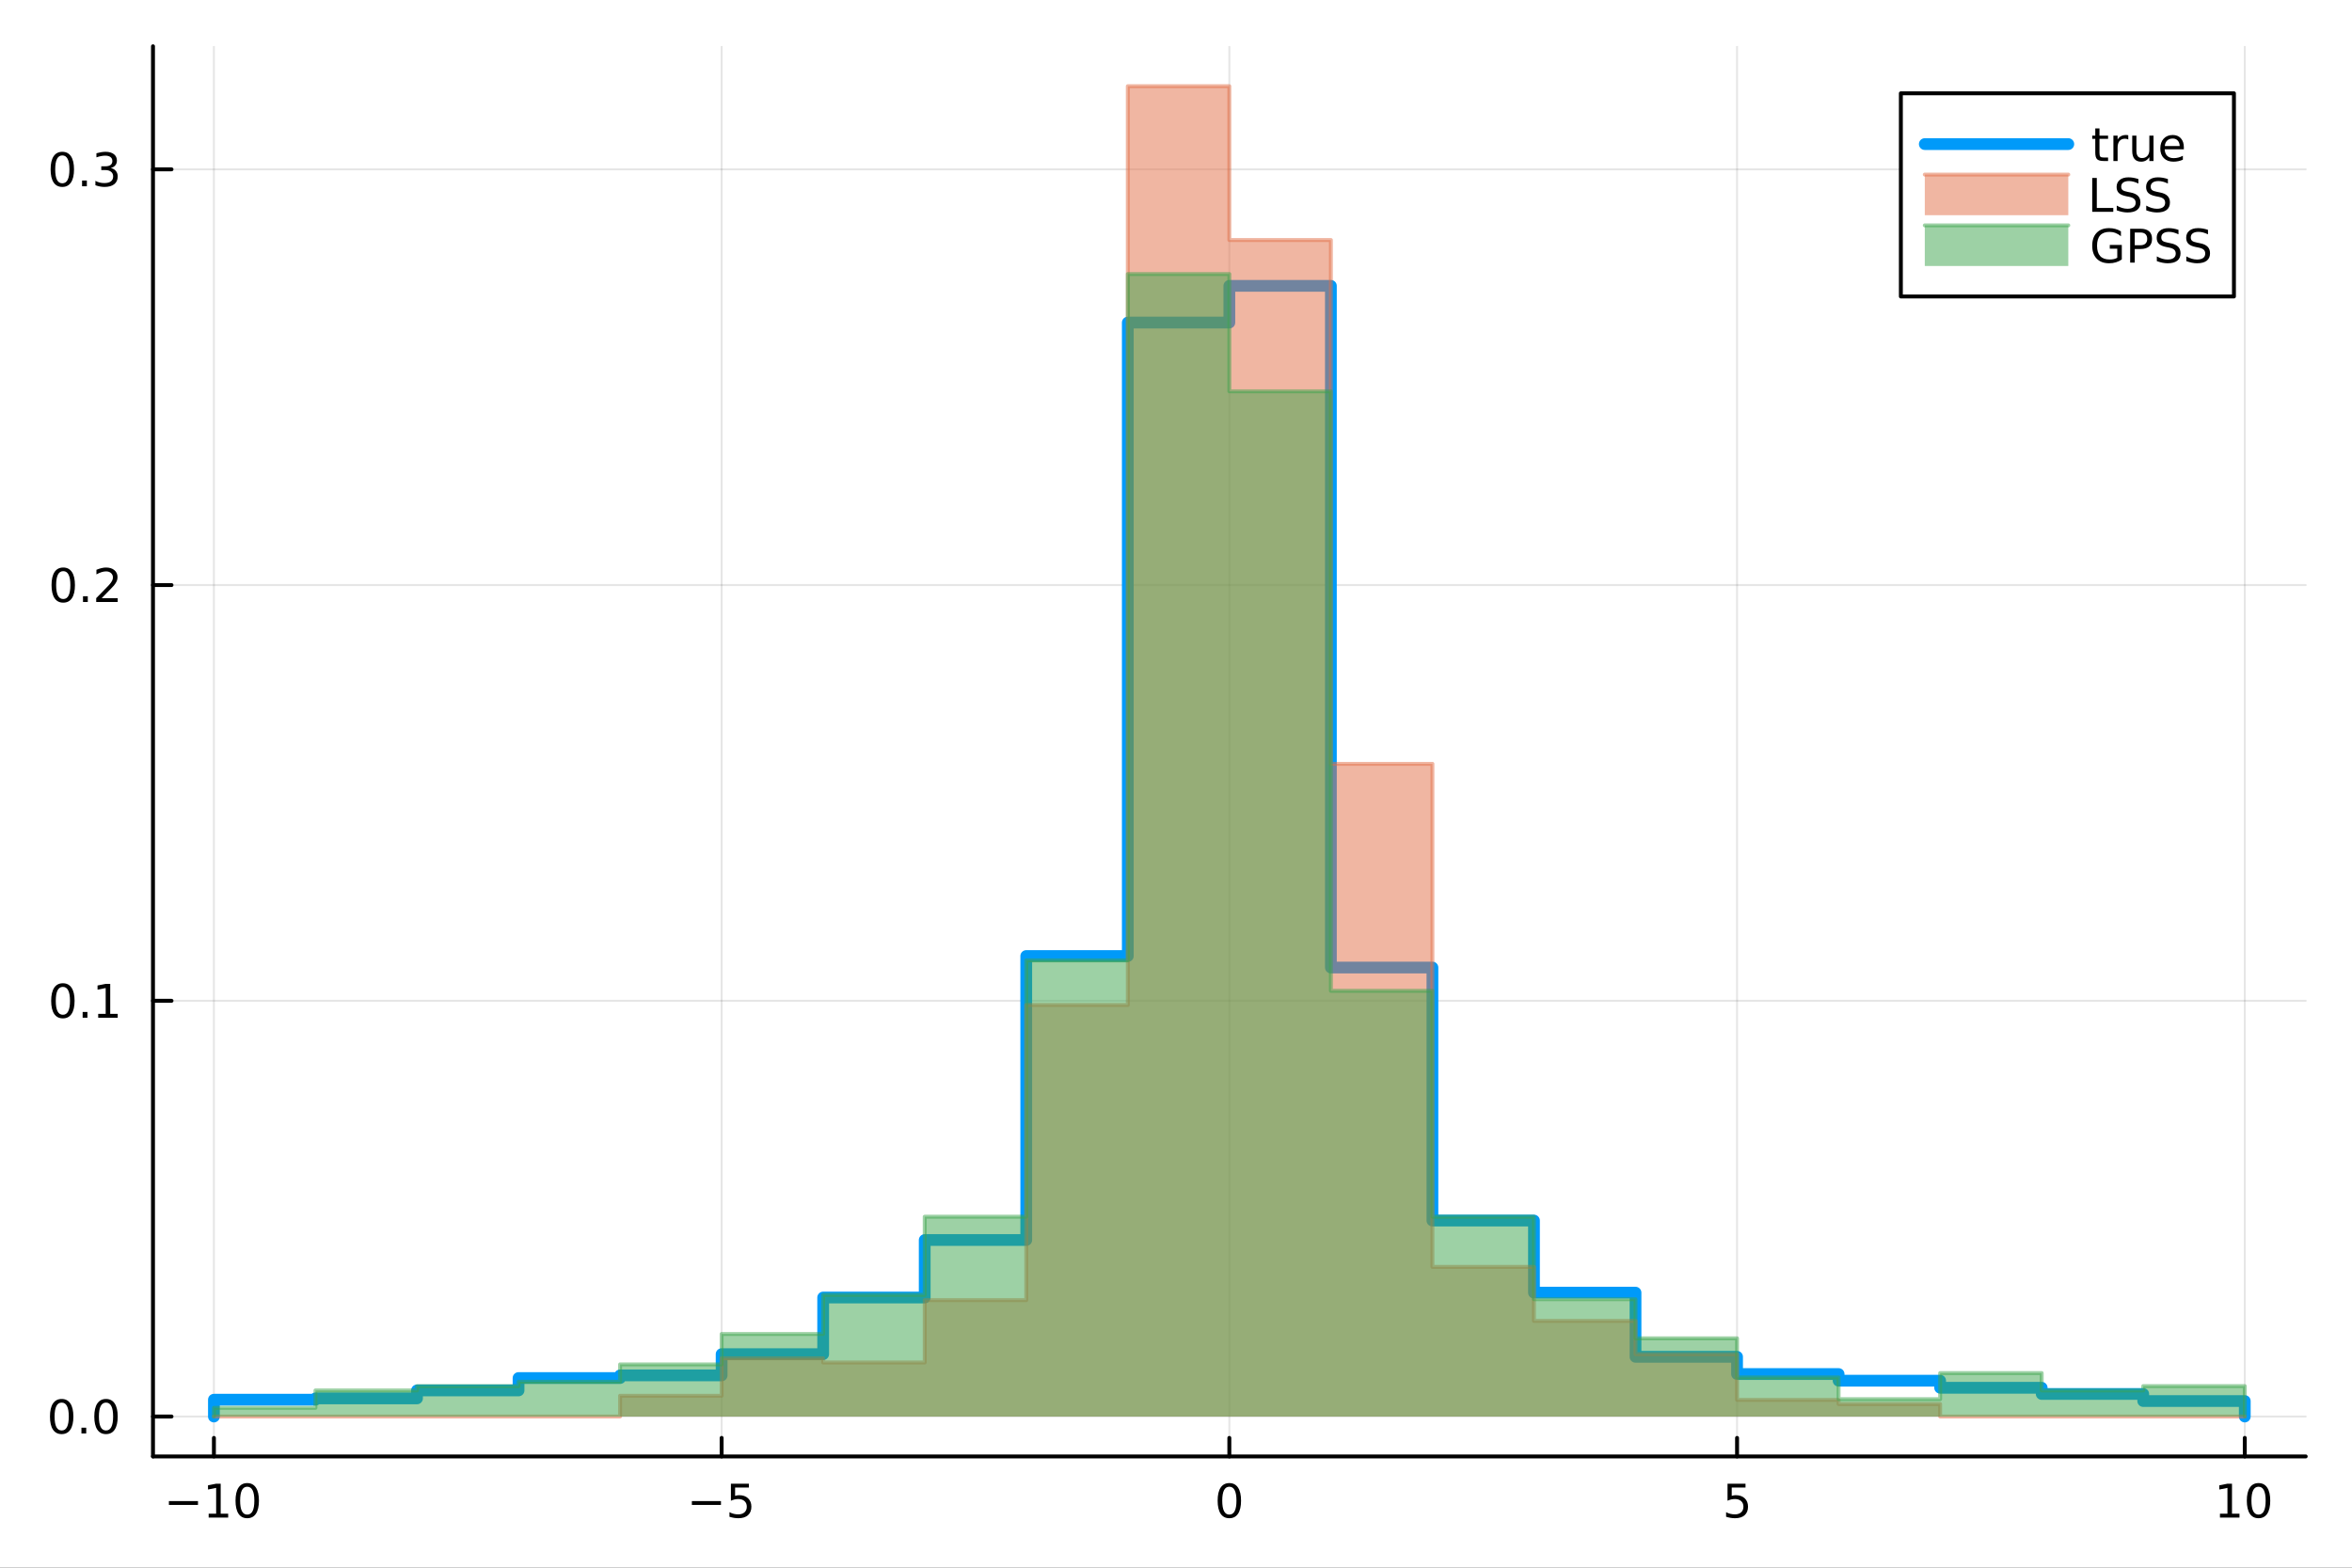 <?xml version="1.0" encoding="utf-8"?>
<svg xmlns="http://www.w3.org/2000/svg" xmlns:xlink="http://www.w3.org/1999/xlink" width="600" height="400" viewBox="0 0 2400 1600">
<rect x="0" y="0" width="2400" height="1600" fill="#333333" stroke="none"/>
<defs>
  <clipPath id="clip210">
    <rect x="0" y="0" width="2400" height="1600"/>
  </clipPath>
</defs>
<path clip-path="url(#clip210)" d="M0 1600 L2400 1600 L2400 0 L0 0  Z" fill="#ffffff" fill-rule="evenodd" fill-opacity="1"/>
<defs>
  <clipPath id="clip211">
    <rect x="480" y="0" width="1681" height="1600"/>
  </clipPath>
</defs>
<path clip-path="url(#clip210)" d="M156.112 1486.45 L2352.76 1486.45 L2352.76 47.244 L156.112 47.244  Z" fill="#ffffff" fill-rule="evenodd" fill-opacity="1"/>
<defs>
  <clipPath id="clip212">
    <rect x="156" y="47" width="2198" height="1440"/>
  </clipPath>
</defs>
<polyline clip-path="url(#clip212)" style="stroke:#000000; stroke-linecap:round; stroke-linejoin:round; stroke-width:2; stroke-opacity:0.1; fill:none" points="218.281,1486.45 218.281,47.244 "/>
<polyline clip-path="url(#clip212)" style="stroke:#000000; stroke-linecap:round; stroke-linejoin:round; stroke-width:2; stroke-opacity:0.1; fill:none" points="736.358,1486.45 736.358,47.244 "/>
<polyline clip-path="url(#clip212)" style="stroke:#000000; stroke-linecap:round; stroke-linejoin:round; stroke-width:2; stroke-opacity:0.1; fill:none" points="1254.43,1486.45 1254.43,47.244 "/>
<polyline clip-path="url(#clip212)" style="stroke:#000000; stroke-linecap:round; stroke-linejoin:round; stroke-width:2; stroke-opacity:0.1; fill:none" points="1772.51,1486.45 1772.51,47.244 "/>
<polyline clip-path="url(#clip212)" style="stroke:#000000; stroke-linecap:round; stroke-linejoin:round; stroke-width:2; stroke-opacity:0.1; fill:none" points="2290.59,1486.45 2290.59,47.244 "/>
<polyline clip-path="url(#clip210)" style="stroke:#000000; stroke-linecap:round; stroke-linejoin:round; stroke-width:4; stroke-opacity:1; fill:none" points="156.112,1486.45 2352.76,1486.45 "/>
<polyline clip-path="url(#clip210)" style="stroke:#000000; stroke-linecap:round; stroke-linejoin:round; stroke-width:4; stroke-opacity:1; fill:none" points="218.281,1486.45 218.281,1467.55 "/>
<polyline clip-path="url(#clip210)" style="stroke:#000000; stroke-linecap:round; stroke-linejoin:round; stroke-width:4; stroke-opacity:1; fill:none" points="736.358,1486.45 736.358,1467.55 "/>
<polyline clip-path="url(#clip210)" style="stroke:#000000; stroke-linecap:round; stroke-linejoin:round; stroke-width:4; stroke-opacity:1; fill:none" points="1254.43,1486.45 1254.43,1467.55 "/>
<polyline clip-path="url(#clip210)" style="stroke:#000000; stroke-linecap:round; stroke-linejoin:round; stroke-width:4; stroke-opacity:1; fill:none" points="1772.51,1486.45 1772.51,1467.55 "/>
<polyline clip-path="url(#clip210)" style="stroke:#000000; stroke-linecap:round; stroke-linejoin:round; stroke-width:4; stroke-opacity:1; fill:none" points="2290.59,1486.45 2290.59,1467.55 "/>
<path clip-path="url(#clip210)" d="M172.344 1532.02 L202.02 1532.02 L202.02 1535.95 L172.344 1535.95 L172.344 1532.02 Z" fill="#000000" fill-rule="nonzero" fill-opacity="1" /><path clip-path="url(#clip210)" d="M212.923 1544.91 L220.561 1544.91 L220.561 1518.55 L212.251 1520.21 L212.251 1515.95 L220.515 1514.29 L225.191 1514.29 L225.191 1544.91 L232.83 1544.91 L232.83 1548.85 L212.923 1548.85 L212.923 1544.91 Z" fill="#000000" fill-rule="nonzero" fill-opacity="1" /><path clip-path="url(#clip210)" d="M252.274 1517.37 Q248.663 1517.37 246.834 1520.93 Q245.029 1524.47 245.029 1531.6 Q245.029 1538.71 246.834 1542.27 Q248.663 1545.82 252.274 1545.82 Q255.908 1545.82 257.714 1542.27 Q259.543 1538.71 259.543 1531.6 Q259.543 1524.47 257.714 1520.93 Q255.908 1517.37 252.274 1517.37 M252.274 1513.66 Q258.084 1513.66 261.14 1518.27 Q264.219 1522.85 264.219 1531.6 Q264.219 1540.33 261.14 1544.94 Q258.084 1549.52 252.274 1549.52 Q246.464 1549.52 243.385 1544.94 Q240.33 1540.33 240.33 1531.6 Q240.33 1522.85 243.385 1518.27 Q246.464 1513.66 252.274 1513.66 Z" fill="#000000" fill-rule="nonzero" fill-opacity="1" /><path clip-path="url(#clip210)" d="M705.999 1532.02 L735.675 1532.02 L735.675 1535.95 L705.999 1535.95 L705.999 1532.02 Z" fill="#000000" fill-rule="nonzero" fill-opacity="1" /><path clip-path="url(#clip210)" d="M745.814 1514.29 L764.17 1514.29 L764.17 1518.22 L750.096 1518.22 L750.096 1526.7 Q751.115 1526.35 752.133 1526.19 Q753.152 1526 754.17 1526 Q759.957 1526 763.337 1529.17 Q766.716 1532.34 766.716 1537.76 Q766.716 1543.34 763.244 1546.44 Q759.772 1549.52 753.452 1549.52 Q751.277 1549.52 749.008 1549.15 Q746.763 1548.78 744.355 1548.04 L744.355 1543.34 Q746.439 1544.47 748.661 1545.03 Q750.883 1545.58 753.36 1545.58 Q757.364 1545.58 759.702 1543.48 Q762.04 1541.37 762.04 1537.76 Q762.04 1534.15 759.702 1532.04 Q757.364 1529.94 753.36 1529.94 Q751.485 1529.94 749.61 1530.35 Q747.758 1530.77 745.814 1531.65 L745.814 1514.29 Z" fill="#000000" fill-rule="nonzero" fill-opacity="1" /><path clip-path="url(#clip210)" d="M1254.43 1517.37 Q1250.82 1517.37 1248.99 1520.93 Q1247.19 1524.47 1247.19 1531.6 Q1247.19 1538.71 1248.99 1542.27 Q1250.82 1545.82 1254.43 1545.82 Q1258.07 1545.82 1259.87 1542.27 Q1261.7 1538.71 1261.7 1531.6 Q1261.7 1524.47 1259.87 1520.93 Q1258.07 1517.37 1254.43 1517.37 M1254.43 1513.66 Q1260.24 1513.66 1263.3 1518.27 Q1266.38 1522.85 1266.38 1531.6 Q1266.38 1540.33 1263.3 1544.94 Q1260.24 1549.52 1254.43 1549.52 Q1248.62 1549.52 1245.55 1544.94 Q1242.49 1540.33 1242.49 1531.6 Q1242.49 1522.85 1245.55 1518.27 Q1248.62 1513.66 1254.43 1513.66 Z" fill="#000000" fill-rule="nonzero" fill-opacity="1" /><path clip-path="url(#clip210)" d="M1762.79 1514.29 L1781.14 1514.29 L1781.14 1518.22 L1767.07 1518.22 L1767.07 1526.7 Q1768.09 1526.35 1769.11 1526.19 Q1770.13 1526 1771.14 1526 Q1776.93 1526 1780.31 1529.17 Q1783.69 1532.34 1783.69 1537.76 Q1783.69 1543.34 1780.22 1546.44 Q1776.75 1549.52 1770.43 1549.52 Q1768.25 1549.52 1765.98 1549.15 Q1763.74 1548.78 1761.33 1548.04 L1761.33 1543.34 Q1763.41 1544.47 1765.64 1545.03 Q1767.86 1545.58 1770.33 1545.58 Q1774.34 1545.58 1776.68 1543.48 Q1779.01 1541.37 1779.01 1537.76 Q1779.01 1534.15 1776.68 1532.04 Q1774.34 1529.94 1770.33 1529.94 Q1768.46 1529.94 1766.58 1530.35 Q1764.73 1530.77 1762.79 1531.65 L1762.79 1514.29 Z" fill="#000000" fill-rule="nonzero" fill-opacity="1" /><path clip-path="url(#clip210)" d="M2265.27 1544.91 L2272.91 1544.91 L2272.91 1518.55 L2264.6 1520.21 L2264.6 1515.95 L2272.87 1514.29 L2277.54 1514.29 L2277.54 1544.91 L2285.18 1544.91 L2285.18 1548.85 L2265.27 1548.85 L2265.27 1544.91 Z" fill="#000000" fill-rule="nonzero" fill-opacity="1" /><path clip-path="url(#clip210)" d="M2304.63 1517.37 Q2301.01 1517.37 2299.19 1520.93 Q2297.38 1524.47 2297.38 1531.6 Q2297.38 1538.71 2299.19 1542.27 Q2301.01 1545.82 2304.63 1545.82 Q2308.26 1545.82 2310.07 1542.27 Q2311.89 1538.71 2311.89 1531.6 Q2311.89 1524.47 2310.07 1520.93 Q2308.26 1517.37 2304.63 1517.37 M2304.63 1513.66 Q2310.44 1513.66 2313.49 1518.27 Q2316.57 1522.85 2316.57 1531.6 Q2316.57 1540.33 2313.49 1544.94 Q2310.44 1549.52 2304.63 1549.52 Q2298.82 1549.52 2295.74 1544.94 Q2292.68 1540.33 2292.68 1531.6 Q2292.68 1522.85 2295.74 1518.27 Q2298.82 1513.66 2304.63 1513.66 Z" fill="#000000" fill-rule="nonzero" fill-opacity="1" /><polyline clip-path="url(#clip212)" style="stroke:#000000; stroke-linecap:round; stroke-linejoin:round; stroke-width:2; stroke-opacity:0.1; fill:none" points="156.112,1445.72 2352.76,1445.72 "/>
<polyline clip-path="url(#clip212)" style="stroke:#000000; stroke-linecap:round; stroke-linejoin:round; stroke-width:2; stroke-opacity:0.1; fill:none" points="156.112,1021.42 2352.76,1021.42 "/>
<polyline clip-path="url(#clip212)" style="stroke:#000000; stroke-linecap:round; stroke-linejoin:round; stroke-width:2; stroke-opacity:0.1; fill:none" points="156.112,597.129 2352.76,597.129 "/>
<polyline clip-path="url(#clip212)" style="stroke:#000000; stroke-linecap:round; stroke-linejoin:round; stroke-width:2; stroke-opacity:0.1; fill:none" points="156.112,172.835 2352.76,172.835 "/>
<polyline clip-path="url(#clip210)" style="stroke:#000000; stroke-linecap:round; stroke-linejoin:round; stroke-width:4; stroke-opacity:1; fill:none" points="156.112,1486.45 156.112,47.244 "/>
<polyline clip-path="url(#clip210)" style="stroke:#000000; stroke-linecap:round; stroke-linejoin:round; stroke-width:4; stroke-opacity:1; fill:none" points="156.112,1445.72 175.01,1445.72 "/>
<polyline clip-path="url(#clip210)" style="stroke:#000000; stroke-linecap:round; stroke-linejoin:round; stroke-width:4; stroke-opacity:1; fill:none" points="156.112,1021.42 175.01,1021.42 "/>
<polyline clip-path="url(#clip210)" style="stroke:#000000; stroke-linecap:round; stroke-linejoin:round; stroke-width:4; stroke-opacity:1; fill:none" points="156.112,597.129 175.01,597.129 "/>
<polyline clip-path="url(#clip210)" style="stroke:#000000; stroke-linecap:round; stroke-linejoin:round; stroke-width:4; stroke-opacity:1; fill:none" points="156.112,172.835 175.01,172.835 "/>
<path clip-path="url(#clip210)" d="M62.937 1431.51 Q59.325 1431.51 57.497 1435.08 Q55.691 1438.62 55.691 1445.75 Q55.691 1452.86 57.497 1456.42 Q59.325 1459.96 62.937 1459.96 Q66.571 1459.96 68.376 1456.42 Q70.205 1452.86 70.205 1445.75 Q70.205 1438.62 68.376 1435.08 Q66.571 1431.51 62.937 1431.51 M62.937 1427.81 Q68.747 1427.81 71.802 1432.42 Q74.881 1437 74.881 1445.75 Q74.881 1454.48 71.802 1459.08 Q68.747 1463.67 62.937 1463.67 Q57.126 1463.67 54.048 1459.08 Q50.992 1454.48 50.992 1445.75 Q50.992 1437 54.048 1432.42 Q57.126 1427.81 62.937 1427.81 Z" fill="#000000" fill-rule="nonzero" fill-opacity="1" /><path clip-path="url(#clip210)" d="M83.098 1457.12 L87.983 1457.12 L87.983 1463 L83.098 1463 L83.098 1457.12 Z" fill="#000000" fill-rule="nonzero" fill-opacity="1" /><path clip-path="url(#clip210)" d="M108.168 1431.51 Q104.557 1431.51 102.728 1435.08 Q100.922 1438.62 100.922 1445.75 Q100.922 1452.86 102.728 1456.42 Q104.557 1459.96 108.168 1459.96 Q111.802 1459.96 113.608 1456.42 Q115.436 1452.86 115.436 1445.75 Q115.436 1438.62 113.608 1435.08 Q111.802 1431.51 108.168 1431.51 M108.168 1427.81 Q113.978 1427.81 117.033 1432.42 Q120.112 1437 120.112 1445.75 Q120.112 1454.48 117.033 1459.08 Q113.978 1463.67 108.168 1463.67 Q102.358 1463.67 99.279 1459.08 Q96.223 1454.48 96.223 1445.75 Q96.223 1437 99.279 1432.42 Q102.358 1427.81 108.168 1427.81 Z" fill="#000000" fill-rule="nonzero" fill-opacity="1" /><path clip-path="url(#clip210)" d="M64.163 1007.22 Q60.552 1007.22 58.724 1010.79 Q56.918 1014.33 56.918 1021.46 Q56.918 1028.56 58.724 1032.13 Q60.552 1035.67 64.163 1035.67 Q67.798 1035.67 69.603 1032.13 Q71.432 1028.56 71.432 1021.46 Q71.432 1014.33 69.603 1010.79 Q67.798 1007.22 64.163 1007.22 M64.163 1003.52 Q69.974 1003.52 73.029 1008.12 Q76.108 1012.71 76.108 1021.46 Q76.108 1030.18 73.029 1034.79 Q69.974 1039.37 64.163 1039.37 Q58.353 1039.37 55.275 1034.79 Q52.219 1030.18 52.219 1021.46 Q52.219 1012.71 55.275 1008.12 Q58.353 1003.52 64.163 1003.52 Z" fill="#000000" fill-rule="nonzero" fill-opacity="1" /><path clip-path="url(#clip210)" d="M84.325 1032.82 L89.21 1032.82 L89.21 1038.7 L84.325 1038.7 L84.325 1032.82 Z" fill="#000000" fill-rule="nonzero" fill-opacity="1" /><path clip-path="url(#clip210)" d="M100.205 1034.77 L107.844 1034.77 L107.844 1008.4 L99.534 1010.07 L99.534 1005.81 L107.797 1004.14 L112.473 1004.14 L112.473 1034.77 L120.112 1034.77 L120.112 1038.7 L100.205 1038.7 L100.205 1034.77 Z" fill="#000000" fill-rule="nonzero" fill-opacity="1" /><path clip-path="url(#clip210)" d="M64.534 582.927 Q60.923 582.927 59.094 586.492 Q57.288 590.034 57.288 597.163 Q57.288 604.27 59.094 607.835 Q60.923 611.376 64.534 611.376 Q68.168 611.376 69.974 607.835 Q71.802 604.27 71.802 597.163 Q71.802 590.034 69.974 586.492 Q68.168 582.927 64.534 582.927 M64.534 579.224 Q70.344 579.224 73.399 583.83 Q76.478 588.413 76.478 597.163 Q76.478 605.89 73.399 610.497 Q70.344 615.08 64.534 615.08 Q58.724 615.08 55.645 610.497 Q52.589 605.89 52.589 597.163 Q52.589 588.413 55.645 583.83 Q58.724 579.224 64.534 579.224 Z" fill="#000000" fill-rule="nonzero" fill-opacity="1" /><path clip-path="url(#clip210)" d="M84.696 608.529 L89.58 608.529 L89.58 614.409 L84.696 614.409 L84.696 608.529 Z" fill="#000000" fill-rule="nonzero" fill-opacity="1" /><path clip-path="url(#clip210)" d="M103.793 610.473 L120.112 610.473 L120.112 614.409 L98.168 614.409 L98.168 610.473 Q100.83 607.719 105.413 603.089 Q110.02 598.436 111.2 597.094 Q113.445 594.571 114.325 592.835 Q115.228 591.075 115.228 589.386 Q115.228 586.631 113.283 584.895 Q111.362 583.159 108.26 583.159 Q106.061 583.159 103.608 583.923 Q101.177 584.686 98.399 586.237 L98.399 581.515 Q101.223 580.381 103.677 579.802 Q106.131 579.224 108.168 579.224 Q113.538 579.224 116.733 581.909 Q119.927 584.594 119.927 589.085 Q119.927 591.214 119.117 593.136 Q118.33 595.034 116.223 597.626 Q115.645 598.298 112.543 601.515 Q109.441 604.71 103.793 610.473 Z" fill="#000000" fill-rule="nonzero" fill-opacity="1" /><path clip-path="url(#clip210)" d="M63.585 158.634 Q59.974 158.634 58.145 162.198 Q56.339 165.74 56.339 172.87 Q56.339 179.976 58.145 183.541 Q59.974 187.083 63.585 187.083 Q67.219 187.083 69.024 183.541 Q70.853 179.976 70.853 172.87 Q70.853 165.74 69.024 162.198 Q67.219 158.634 63.585 158.634 M63.585 154.93 Q69.395 154.93 72.45 159.536 Q75.529 164.12 75.529 172.87 Q75.529 181.597 72.45 186.203 Q69.395 190.786 63.585 190.786 Q57.775 190.786 54.696 186.203 Q51.64 181.597 51.64 172.87 Q51.64 164.12 54.696 159.536 Q57.775 154.93 63.585 154.93 Z" fill="#000000" fill-rule="nonzero" fill-opacity="1" /><path clip-path="url(#clip210)" d="M83.747 184.235 L88.631 184.235 L88.631 190.115 L83.747 190.115 L83.747 184.235 Z" fill="#000000" fill-rule="nonzero" fill-opacity="1" /><path clip-path="url(#clip210)" d="M112.983 171.481 Q116.339 172.198 118.214 174.467 Q120.112 176.735 120.112 180.069 Q120.112 185.184 116.594 187.985 Q113.075 190.786 106.594 190.786 Q104.418 190.786 102.103 190.346 Q99.811 189.93 97.358 189.073 L97.358 184.559 Q99.302 185.694 101.617 186.272 Q103.932 186.851 106.455 186.851 Q110.853 186.851 113.145 185.115 Q115.459 183.379 115.459 180.069 Q115.459 177.013 113.307 175.3 Q111.177 173.564 107.358 173.564 L103.33 173.564 L103.33 169.722 L107.543 169.722 Q110.992 169.722 112.82 168.356 Q114.649 166.967 114.649 164.374 Q114.649 161.712 112.751 160.3 Q110.876 158.865 107.358 158.865 Q105.436 158.865 103.237 159.282 Q101.038 159.698 98.399 160.578 L98.399 156.411 Q101.061 155.671 103.376 155.3 Q105.714 154.93 107.774 154.93 Q113.098 154.93 116.2 157.361 Q119.302 159.768 119.302 163.888 Q119.302 166.759 117.658 168.749 Q116.015 170.717 112.983 171.481 Z" fill="#000000" fill-rule="nonzero" fill-opacity="1" /><polyline clip-path="url(#clip212)" style="stroke:#009af9; stroke-linecap:round; stroke-linejoin:round; stroke-width:12; stroke-opacity:1; fill:none" points="218.281,1445.72 218.281,1428.56 321.897,1428.56 321.897,1427.21 425.512,1427.21 425.512,1419.08 529.127,1419.08 529.127,1406.44 632.742,1406.44 632.742,1403.73 736.358,1403.73 736.358,1382.06 839.973,1382.06 839.973,1324.27 943.588,1324.27 943.588,1265.58 1047.2,1265.58 1047.2,975.733 1150.82,975.733 1150.82,329.225 1254.43,329.225 1254.43,291.753 1358.05,291.753 1358.05,987.471 1461.66,987.471 1461.66,1245.71 1565.28,1245.71 1565.28,1319.3 1668.9,1319.3 1668.9,1384.77 1772.51,1384.77 1772.51,1402.37 1876.13,1402.37 1876.13,1409.15 1979.74,1409.15 1979.74,1416.37 2083.36,1416.37 2083.36,1422.69 2186.97,1422.69 2186.97,1429.91 2290.59,1429.91 2290.59,1445.72 "/>
<path clip-path="url(#clip212)" d="M218.281 1445.72 L218.281 1445.72 L321.897 1445.72 L321.897 1445.72 L425.512 1445.72 L425.512 1445.72 L529.127 1445.72 L529.127 1445.72 L632.742 1445.72 L632.742 1424.5 L736.358 1424.5 L736.358 1386.31 L839.973 1386.31 L839.973 1390.56 L943.588 1390.56 L943.588 1326.91 L1047.2 1326.91 L1047.2 1025.67 L1150.82 1025.67 L1150.82 87.976 L1254.43 87.976 L1254.43 244.965 L1358.05 244.965 L1358.05 779.575 L1461.66 779.575 L1461.66 1292.97 L1565.28 1292.97 L1565.28 1348.13 L1668.9 1348.13 L1668.9 1382.07 L1772.51 1382.07 L1772.51 1428.74 L1876.13 1428.74 L1876.13 1432.99 L1979.74 1432.99 L1979.74 1445.72 L2083.36 1445.72 L2083.36 1445.72 L2186.97 1445.72 L2186.97 1445.72 L2290.59 1445.72 L2290.59 1445.72 L2186.97 1445.72 L2186.97 1445.72 L2083.36 1445.72 L2083.36 1445.72 L1979.74 1445.72 L1979.74 1445.72 L1876.13 1445.72 L1876.13 1445.72 L1772.51 1445.72 L1772.51 1445.72 L1668.9 1445.72 L1668.9 1445.72 L1565.28 1445.72 L1565.28 1445.72 L1461.66 1445.72 L1461.66 1445.72 L1358.05 1445.72 L1358.05 1445.72 L1254.43 1445.72 L1254.43 1445.72 L1150.82 1445.72 L1150.82 1445.72 L1047.2 1445.72 L1047.2 1445.72 L943.588 1445.72 L943.588 1445.72 L839.973 1445.72 L839.973 1445.72 L736.358 1445.72 L736.358 1445.72 L632.742 1445.72 L632.742 1445.72 L529.127 1445.72 L529.127 1445.72 L425.512 1445.72 L425.512 1445.72 L321.897 1445.72 L321.897 1445.72 L218.281 1445.72 L218.281 1445.72  Z" fill="#e26f46" fill-rule="evenodd" fill-opacity="0.5"/>
<polyline clip-path="url(#clip212)" style="stroke:#e26f46; stroke-linecap:round; stroke-linejoin:round; stroke-width:4; stroke-opacity:0.5; fill:none" points="218.281,1445.72 218.281,1445.72 321.897,1445.72 425.512,1445.72 529.127,1445.72 632.742,1445.72 632.742,1424.5 736.358,1424.5 736.358,1386.31 839.973,1386.31 839.973,1390.56 943.588,1390.56 943.588,1326.91 1047.2,1326.91 1047.2,1025.67 1150.82,1025.67 1150.82,87.976 1254.43,87.976 1254.43,244.965 1358.05,244.965 1358.05,779.575 1461.66,779.575 1461.66,1292.97 1565.28,1292.97 1565.28,1348.13 1668.9,1348.13 1668.9,1382.07 1772.51,1382.07 1772.51,1428.74 1876.13,1428.74 1876.13,1432.99 1979.74,1432.99 1979.74,1445.72 2083.36,1445.72 2186.97,1445.72 2290.59,1445.72 "/>
<path clip-path="url(#clip212)" d="M218.281 1445.72 L218.281 1436.85 L321.897 1436.85 L321.897 1419.11 L425.512 1419.11 L425.512 1414.68 L529.127 1414.68 L529.127 1410.25 L632.742 1410.25 L632.742 1392.51 L736.358 1392.51 L736.358 1361.48 L839.973 1361.48 L839.973 1321.58 L943.588 1321.58 L943.588 1241.77 L1047.2 1241.77 L1047.2 980.19 L1150.82 980.19 L1150.82 279.684 L1254.43 279.684 L1254.43 399.391 L1358.05 399.391 L1358.05 1011.22 L1461.66 1011.22 L1461.66 1241.77 L1565.28 1241.77 L1565.28 1326.01 L1668.9 1326.01 L1668.9 1365.91 L1772.51 1365.91 L1772.51 1405.81 L1876.13 1405.81 L1876.13 1427.98 L1979.74 1427.98 L1979.74 1401.38 L2083.36 1401.38 L2083.36 1419.11 L2186.97 1419.11 L2186.97 1414.68 L2290.59 1414.68 L2290.59 1445.72 L2290.59 1445.72 L2290.59 1445.72 L2186.97 1445.72 L2186.97 1445.72 L2083.36 1445.72 L2083.36 1445.72 L1979.74 1445.72 L1979.74 1445.72 L1876.13 1445.72 L1876.13 1445.72 L1772.51 1445.72 L1772.51 1445.72 L1668.9 1445.72 L1668.9 1445.72 L1565.28 1445.72 L1565.28 1445.72 L1461.66 1445.72 L1461.66 1445.72 L1358.05 1445.72 L1358.05 1445.72 L1254.43 1445.72 L1254.43 1445.72 L1150.82 1445.72 L1150.82 1445.72 L1047.2 1445.72 L1047.2 1445.72 L943.588 1445.72 L943.588 1445.72 L839.973 1445.72 L839.973 1445.72 L736.358 1445.72 L736.358 1445.72 L632.742 1445.72 L632.742 1445.72 L529.127 1445.72 L529.127 1445.72 L425.512 1445.72 L425.512 1445.72 L321.897 1445.72 L321.897 1445.72 L218.281 1445.72 L218.281 1445.72  Z" fill="#3da44d" fill-rule="evenodd" fill-opacity="0.5"/>
<polyline clip-path="url(#clip212)" style="stroke:#3da44d; stroke-linecap:round; stroke-linejoin:round; stroke-width:4; stroke-opacity:0.5; fill:none" points="218.281,1445.72 218.281,1436.85 321.897,1436.85 321.897,1419.11 425.512,1419.11 425.512,1414.68 529.127,1414.68 529.127,1410.25 632.742,1410.25 632.742,1392.51 736.358,1392.51 736.358,1361.48 839.973,1361.48 839.973,1321.58 943.588,1321.58 943.588,1241.77 1047.2,1241.77 1047.2,980.19 1150.82,980.19 1150.82,279.684 1254.43,279.684 1254.43,399.391 1358.05,399.391 1358.05,1011.22 1461.66,1011.22 1461.66,1241.77 1565.28,1241.77 1565.28,1326.01 1668.9,1326.01 1668.9,1365.91 1772.51,1365.91 1772.51,1405.81 1876.13,1405.81 1876.13,1427.98 1979.74,1427.98 1979.74,1401.38 2083.36,1401.38 2083.36,1419.11 2186.97,1419.11 2186.97,1414.68 2290.59,1414.68 2290.59,1445.72 "/>
<path clip-path="url(#clip210)" d="M1939.66 302.578 L2279.53 302.578 L2279.53 95.218 L1939.66 95.218  Z" fill="#ffffff" fill-rule="evenodd" fill-opacity="1"/>
<polyline clip-path="url(#clip210)" style="stroke:#000000; stroke-linecap:round; stroke-linejoin:round; stroke-width:4; stroke-opacity:1; fill:none" points="1939.66,302.578 2279.53,302.578 2279.53,95.218 1939.66,95.218 1939.66,302.578 "/>
<polyline clip-path="url(#clip210)" style="stroke:#009af9; stroke-linecap:round; stroke-linejoin:round; stroke-width:12; stroke-opacity:1; fill:none" points="1964.07,147.058 2110.51,147.058 "/>
<path clip-path="url(#clip210)" d="M2142.33 131.051 L2142.33 138.412 L2151.1 138.412 L2151.1 141.722 L2142.33 141.722 L2142.33 155.796 Q2142.33 158.967 2143.18 159.87 Q2144.06 160.773 2146.73 160.773 L2151.1 160.773 L2151.1 164.338 L2146.73 164.338 Q2141.79 164.338 2139.92 162.509 Q2138.04 160.657 2138.04 155.796 L2138.04 141.722 L2134.92 141.722 L2134.92 138.412 L2138.04 138.412 L2138.04 131.051 L2142.33 131.051 Z" fill="#000000" fill-rule="nonzero" fill-opacity="1" /><path clip-path="url(#clip210)" d="M2171.72 142.393 Q2171.01 141.977 2170.15 141.791 Q2169.32 141.583 2168.3 141.583 Q2164.69 141.583 2162.74 143.944 Q2160.82 146.282 2160.82 150.68 L2160.82 164.338 L2156.54 164.338 L2156.54 138.412 L2160.82 138.412 L2160.82 142.44 Q2162.16 140.078 2164.32 138.944 Q2166.47 137.787 2169.55 137.787 Q2169.99 137.787 2170.52 137.856 Q2171.05 137.903 2171.7 138.018 L2171.72 142.393 Z" fill="#000000" fill-rule="nonzero" fill-opacity="1" /><path clip-path="url(#clip210)" d="M2175.75 154.106 L2175.75 138.412 L2180.01 138.412 L2180.01 153.944 Q2180.01 157.625 2181.45 159.476 Q2182.88 161.305 2185.75 161.305 Q2189.2 161.305 2191.19 159.106 Q2193.21 156.907 2193.21 153.111 L2193.21 138.412 L2197.47 138.412 L2197.47 164.338 L2193.21 164.338 L2193.21 160.356 Q2191.66 162.717 2189.6 163.875 Q2187.56 165.009 2184.85 165.009 Q2180.38 165.009 2178.07 162.231 Q2175.75 159.453 2175.75 154.106 M2186.47 137.787 L2186.47 137.787 Z" fill="#000000" fill-rule="nonzero" fill-opacity="1" /><path clip-path="url(#clip210)" d="M2228.41 150.31 L2228.41 152.393 L2208.83 152.393 Q2209.11 156.791 2211.47 159.106 Q2213.85 161.398 2218.09 161.398 Q2220.54 161.398 2222.84 160.796 Q2225.15 160.194 2227.42 158.99 L2227.42 163.018 Q2225.13 163.99 2222.72 164.5 Q2220.31 165.009 2217.84 165.009 Q2211.63 165.009 2208 161.398 Q2204.39 157.787 2204.39 151.629 Q2204.39 145.264 2207.81 141.537 Q2211.26 137.787 2217.1 137.787 Q2222.33 137.787 2225.36 141.166 Q2228.41 144.523 2228.41 150.31 M2224.16 149.06 Q2224.11 145.565 2222.19 143.481 Q2220.29 141.398 2217.14 141.398 Q2213.58 141.398 2211.42 143.412 Q2209.29 145.426 2208.97 149.083 L2224.16 149.06 Z" fill="#000000" fill-rule="nonzero" fill-opacity="1" /><path clip-path="url(#clip210)" d="M1964.07 219.634 L2110.51 219.634 L2110.51 178.162 L1964.07 178.162 L1964.07 219.634  Z" fill="#e26f46" fill-rule="evenodd" fill-opacity="0.5"/>
<polyline clip-path="url(#clip210)" style="stroke:#e26f46; stroke-linecap:round; stroke-linejoin:round; stroke-width:4; stroke-opacity:0.5; fill:none" points="1964.07,178.162 2110.51,178.162 "/>
<path clip-path="url(#clip210)" d="M2134.92 181.618 L2139.6 181.618 L2139.6 212.242 L2156.42 212.242 L2156.42 216.178 L2134.92 216.178 L2134.92 181.618 Z" fill="#000000" fill-rule="nonzero" fill-opacity="1" /><path clip-path="url(#clip210)" d="M2182.05 182.752 L2182.05 187.312 Q2179.39 186.039 2177.03 185.414 Q2174.66 184.789 2172.47 184.789 Q2168.65 184.789 2166.56 186.27 Q2164.5 187.752 2164.5 190.483 Q2164.5 192.775 2165.87 193.955 Q2167.26 195.113 2171.1 195.83 L2173.92 196.409 Q2179.16 197.405 2181.63 199.928 Q2184.13 202.428 2184.13 206.641 Q2184.13 211.664 2180.75 214.256 Q2177.4 216.849 2170.89 216.849 Q2168.44 216.849 2165.66 216.293 Q2162.91 215.738 2159.94 214.65 L2159.94 209.835 Q2162.79 211.432 2165.52 212.242 Q2168.25 213.053 2170.89 213.053 Q2174.9 213.053 2177.07 211.479 Q2179.25 209.904 2179.25 206.988 Q2179.25 204.442 2177.67 203.006 Q2176.12 201.571 2172.56 200.854 L2169.71 200.298 Q2164.48 199.256 2162.14 197.034 Q2159.8 194.812 2159.8 190.854 Q2159.8 186.27 2163.02 183.631 Q2166.26 180.993 2171.93 180.993 Q2174.36 180.993 2176.89 181.432 Q2179.41 181.872 2182.05 182.752 Z" fill="#000000" fill-rule="nonzero" fill-opacity="1" /><path clip-path="url(#clip210)" d="M2212.14 182.752 L2212.14 187.312 Q2209.48 186.039 2207.12 185.414 Q2204.76 184.789 2202.56 184.789 Q2198.74 184.789 2196.66 186.27 Q2194.6 187.752 2194.6 190.483 Q2194.6 192.775 2195.96 193.955 Q2197.35 195.113 2201.19 195.83 L2204.02 196.409 Q2209.25 197.405 2211.72 199.928 Q2214.22 202.428 2214.22 206.641 Q2214.22 211.664 2210.85 214.256 Q2207.49 216.849 2200.98 216.849 Q2198.53 216.849 2195.75 216.293 Q2193 215.738 2190.04 214.65 L2190.04 209.835 Q2192.88 211.432 2195.61 212.242 Q2198.35 213.053 2200.98 213.053 Q2204.99 213.053 2207.16 211.479 Q2209.34 209.904 2209.34 206.988 Q2209.34 204.442 2207.77 203.006 Q2206.22 201.571 2202.65 200.854 L2199.8 200.298 Q2194.57 199.256 2192.23 197.034 Q2189.9 194.812 2189.9 190.854 Q2189.9 186.27 2193.11 183.631 Q2196.35 180.993 2202.03 180.993 Q2204.46 180.993 2206.98 181.432 Q2209.5 181.872 2212.14 182.752 Z" fill="#000000" fill-rule="nonzero" fill-opacity="1" /><path clip-path="url(#clip210)" d="M1964.07 271.474 L2110.51 271.474 L2110.51 230.002 L1964.07 230.002 L1964.07 271.474  Z" fill="#3da44d" fill-rule="evenodd" fill-opacity="0.5"/>
<polyline clip-path="url(#clip210)" style="stroke:#3da44d; stroke-linecap:round; stroke-linejoin:round; stroke-width:4; stroke-opacity:0.5; fill:none" points="1964.07,230.002 2110.51,230.002 "/>
<path clip-path="url(#clip210)" d="M2160.48 263.087 L2160.48 253.805 L2152.84 253.805 L2152.84 249.962 L2165.1 249.962 L2165.1 264.8 Q2162.4 266.721 2159.13 267.717 Q2155.87 268.689 2152.16 268.689 Q2144.06 268.689 2139.48 263.967 Q2134.92 259.221 2134.92 250.772 Q2134.92 242.3 2139.48 237.578 Q2144.06 232.833 2152.16 232.833 Q2155.54 232.833 2158.58 233.666 Q2161.63 234.499 2164.2 236.12 L2164.2 241.096 Q2161.61 238.897 2158.69 237.786 Q2155.78 236.675 2152.56 236.675 Q2146.22 236.675 2143.02 240.217 Q2139.85 243.758 2139.85 250.772 Q2139.85 257.763 2143.02 261.305 Q2146.22 264.846 2152.56 264.846 Q2155.04 264.846 2156.98 264.43 Q2158.92 263.99 2160.48 263.087 Z" fill="#000000" fill-rule="nonzero" fill-opacity="1" /><path clip-path="url(#clip210)" d="M2178.32 237.3 L2178.32 250.286 L2184.2 250.286 Q2187.47 250.286 2189.25 248.596 Q2191.03 246.907 2191.03 243.782 Q2191.03 240.68 2189.25 238.99 Q2187.47 237.3 2184.2 237.3 L2178.32 237.3 M2173.65 233.458 L2184.2 233.458 Q2190.01 233.458 2192.97 236.096 Q2195.96 238.712 2195.96 243.782 Q2195.96 248.897 2192.97 251.513 Q2190.01 254.129 2184.2 254.129 L2178.32 254.129 L2178.32 268.018 L2173.65 268.018 L2173.65 233.458 Z" fill="#000000" fill-rule="nonzero" fill-opacity="1" /><path clip-path="url(#clip210)" d="M2222.95 234.592 L2222.95 239.152 Q2220.29 237.879 2217.93 237.254 Q2215.57 236.629 2213.37 236.629 Q2209.55 236.629 2207.47 238.11 Q2205.41 239.592 2205.41 242.323 Q2205.41 244.615 2206.77 245.795 Q2208.16 246.953 2212 247.67 L2214.83 248.249 Q2220.06 249.245 2222.53 251.768 Q2225.03 254.268 2225.03 258.481 Q2225.03 263.504 2221.66 266.096 Q2218.3 268.689 2211.79 268.689 Q2209.34 268.689 2206.56 268.133 Q2203.81 267.578 2200.85 266.49 L2200.85 261.675 Q2203.69 263.272 2206.42 264.082 Q2209.16 264.893 2211.79 264.893 Q2215.8 264.893 2217.97 263.319 Q2220.15 261.744 2220.15 258.828 Q2220.15 256.282 2218.58 254.846 Q2217.03 253.411 2213.46 252.694 L2210.61 252.138 Q2205.38 251.096 2203.04 248.874 Q2200.71 246.652 2200.71 242.694 Q2200.71 238.11 2203.92 235.471 Q2207.16 232.833 2212.84 232.833 Q2215.27 232.833 2217.79 233.272 Q2220.31 233.712 2222.95 234.592 Z" fill="#000000" fill-rule="nonzero" fill-opacity="1" /><path clip-path="url(#clip210)" d="M2253.04 234.592 L2253.04 239.152 Q2250.38 237.879 2248.02 237.254 Q2245.66 236.629 2243.46 236.629 Q2239.64 236.629 2237.56 238.11 Q2235.5 239.592 2235.5 242.323 Q2235.5 244.615 2236.86 245.795 Q2238.25 246.953 2242.09 247.67 L2244.92 248.249 Q2250.15 249.245 2252.63 251.768 Q2255.13 254.268 2255.13 258.481 Q2255.13 263.504 2251.75 266.096 Q2248.39 268.689 2241.89 268.689 Q2239.43 268.689 2236.66 268.133 Q2233.9 267.578 2230.94 266.49 L2230.94 261.675 Q2233.78 263.272 2236.52 264.082 Q2239.25 264.893 2241.89 264.893 Q2245.89 264.893 2248.07 263.319 Q2250.24 261.744 2250.24 258.828 Q2250.24 256.282 2248.67 254.846 Q2247.12 253.411 2243.55 252.694 L2240.71 252.138 Q2235.47 251.096 2233.14 248.874 Q2230.8 246.652 2230.8 242.694 Q2230.8 238.11 2234.02 235.471 Q2237.26 232.833 2242.93 232.833 Q2245.36 232.833 2247.88 233.272 Q2250.41 233.712 2253.04 234.592 Z" fill="#000000" fill-rule="nonzero" fill-opacity="1" /></svg>
